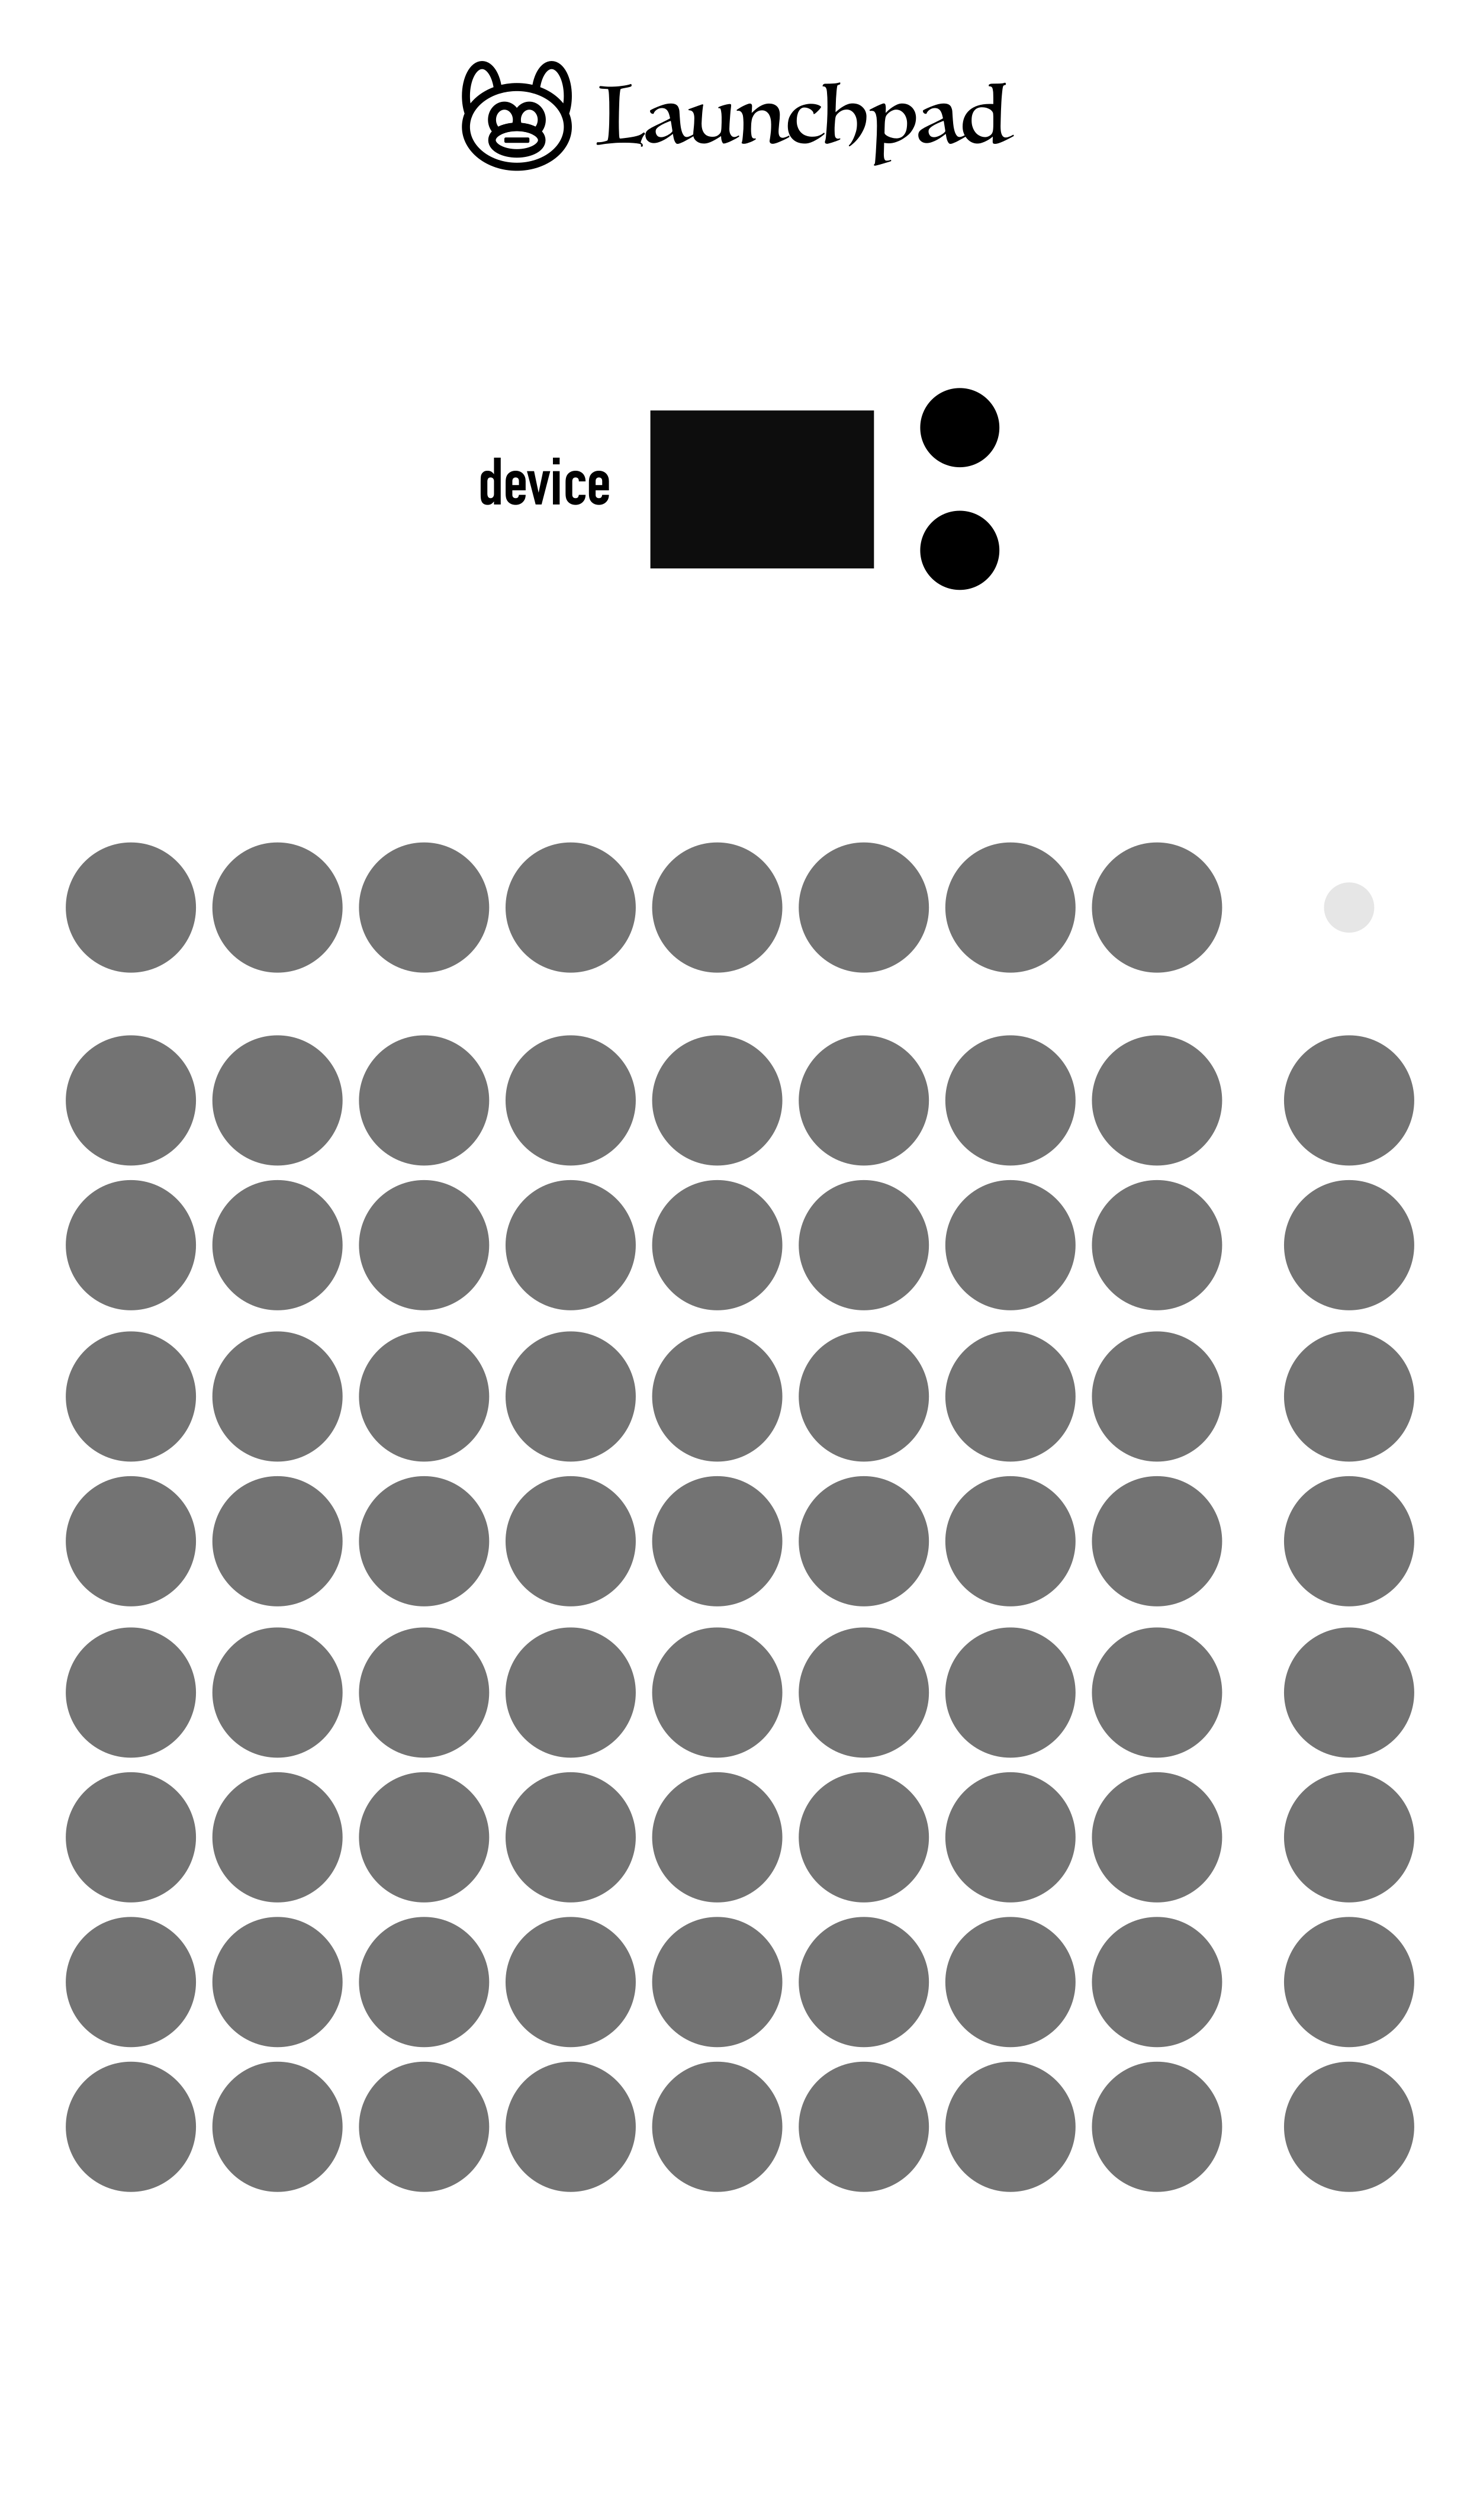 <?xml version="1.0" encoding="UTF-8" standalone="no"?>
<!DOCTYPE svg PUBLIC "-//W3C//DTD SVG 1.1//EN" "http://www.w3.org/Graphics/SVG/1.1/DTD/svg11.dtd">
<svg width="100%" height="100%" viewBox="0 0 225 380" version="1.1" xmlns="http://www.w3.org/2000/svg" xmlns:xlink="http://www.w3.org/1999/xlink" xml:space="preserve" xmlns:serif="http://www.serif.com/" style="fill-rule:evenodd;clip-rule:evenodd;stroke-linecap:round;stroke-linejoin:round;stroke-miterlimit:1.5;">
    <g id="RowOne" transform="matrix(1,0,0,1,-0.542,55.663)">
        <g id="ColNine-ledbutton" serif:id="ColNine#ledbutton" transform="matrix(1,0,0,1,104.337,-42.646)">
            <circle cx="101.308" cy="310.24" r="9.898" style="fill:rgb(115,115,115);"/>
        </g>
        <g id="ColEigth-ledbutton" serif:id="ColEigth#ledbutton" transform="matrix(1,0,0,1,75.133,-42.646)">
            <circle cx="101.308" cy="310.24" r="9.898" style="fill:rgb(115,115,115);"/>
        </g>
        <g id="ColSeven-ledbutton" serif:id="ColSeven#ledbutton" transform="matrix(1,0,0,1,52.847,-42.646)">
            <circle cx="101.308" cy="310.24" r="9.898" style="fill:rgb(115,115,115);"/>
        </g>
        <g id="ColSix-ledbutton" serif:id="ColSix#ledbutton" transform="matrix(1,0,0,1,30.561,-42.646)">
            <circle cx="101.308" cy="310.24" r="9.898" style="fill:rgb(115,115,115);"/>
        </g>
        <g id="ColFive-ledbutton" serif:id="ColFive#ledbutton" transform="matrix(1,0,0,1,8.275,-42.646)">
            <circle cx="101.308" cy="310.24" r="9.898" style="fill:rgb(115,115,115);"/>
        </g>
        <g id="ColFour-ledbutton" serif:id="ColFour#ledbutton" transform="matrix(1,0,0,1,-14.01,-42.646)">
            <circle cx="101.308" cy="310.24" r="9.898" style="fill:rgb(115,115,115);"/>
        </g>
        <g id="ColThree-ledbutton" serif:id="ColThree#ledbutton" transform="matrix(1,0,0,1,-36.296,-42.646)">
            <circle cx="101.308" cy="310.24" r="9.898" style="fill:rgb(115,115,115);"/>
        </g>
        <g id="ColTwo-ledbutton" serif:id="ColTwo#ledbutton" transform="matrix(1,0,0,1,-58.582,-42.646)">
            <circle cx="101.308" cy="310.24" r="9.898" style="fill:rgb(115,115,115);"/>
        </g>
        <g id="ColOne-ledbutton" serif:id="ColOne#ledbutton" transform="matrix(1,0,0,1,-80.867,-42.646)">
            <circle cx="101.308" cy="310.24" r="9.898" style="fill:rgb(115,115,115);"/>
        </g>
    </g>
    <g id="RowTwo" transform="matrix(1,0,0,1,-0.542,33.663)">
        <g id="ColNine-ledbutton1" serif:id="ColNine#ledbutton" transform="matrix(1,0,0,1,104.337,-42.646)">
            <circle cx="101.308" cy="310.24" r="9.898" style="fill:rgb(115,115,115);"/>
        </g>
        <g id="ColEigth-ledbutton1" serif:id="ColEigth#ledbutton" transform="matrix(1,0,0,1,75.133,-42.646)">
            <circle cx="101.308" cy="310.24" r="9.898" style="fill:rgb(115,115,115);"/>
        </g>
        <g id="ColSeven-ledbutton1" serif:id="ColSeven#ledbutton" transform="matrix(1,0,0,1,52.847,-42.646)">
            <circle cx="101.308" cy="310.24" r="9.898" style="fill:rgb(115,115,115);"/>
        </g>
        <g id="ColSix-ledbutton1" serif:id="ColSix#ledbutton" transform="matrix(1,0,0,1,30.561,-42.646)">
            <circle cx="101.308" cy="310.24" r="9.898" style="fill:rgb(115,115,115);"/>
        </g>
        <g id="ColFive-ledbutton1" serif:id="ColFive#ledbutton" transform="matrix(1,0,0,1,8.275,-42.646)">
            <circle cx="101.308" cy="310.24" r="9.898" style="fill:rgb(115,115,115);"/>
        </g>
        <g id="ColFour-ledbutton1" serif:id="ColFour#ledbutton" transform="matrix(1,0,0,1,-14.01,-42.646)">
            <circle cx="101.308" cy="310.24" r="9.898" style="fill:rgb(115,115,115);"/>
        </g>
        <g id="ColThree-ledbutton1" serif:id="ColThree#ledbutton" transform="matrix(1,0,0,1,-36.296,-42.646)">
            <circle cx="101.308" cy="310.24" r="9.898" style="fill:rgb(115,115,115);"/>
        </g>
        <g id="ColTwo-ledbutton1" serif:id="ColTwo#ledbutton" transform="matrix(1,0,0,1,-58.582,-42.646)">
            <circle cx="101.308" cy="310.24" r="9.898" style="fill:rgb(115,115,115);"/>
        </g>
        <g id="ColOne-ledbutton1" serif:id="ColOne#ledbutton" transform="matrix(1,0,0,1,-80.867,-42.646)">
            <circle cx="101.308" cy="310.24" r="9.898" style="fill:rgb(115,115,115);"/>
        </g>
    </g>
    <g id="RowThree" transform="matrix(1,0,0,1,-0.542,11.663)">
        <g id="ColNine-ledbutton2" serif:id="ColNine#ledbutton" transform="matrix(1,0,0,1,104.337,-42.646)">
            <circle cx="101.308" cy="310.24" r="9.898" style="fill:rgb(115,115,115);"/>
        </g>
        <g id="ColEigth-ledbutton2" serif:id="ColEigth#ledbutton" transform="matrix(1,0,0,1,75.133,-42.646)">
            <circle cx="101.308" cy="310.24" r="9.898" style="fill:rgb(115,115,115);"/>
        </g>
        <g id="ColSeven-ledbutton2" serif:id="ColSeven#ledbutton" transform="matrix(1,0,0,1,52.847,-42.646)">
            <circle cx="101.308" cy="310.24" r="9.898" style="fill:rgb(115,115,115);"/>
        </g>
        <g id="ColSix-ledbutton2" serif:id="ColSix#ledbutton" transform="matrix(1,0,0,1,30.561,-42.646)">
            <circle cx="101.308" cy="310.24" r="9.898" style="fill:rgb(115,115,115);"/>
        </g>
        <g id="ColFive-ledbutton2" serif:id="ColFive#ledbutton" transform="matrix(1,0,0,1,8.275,-42.646)">
            <circle cx="101.308" cy="310.24" r="9.898" style="fill:rgb(115,115,115);"/>
        </g>
        <g id="ColFour-ledbutton2" serif:id="ColFour#ledbutton" transform="matrix(1,0,0,1,-14.01,-42.646)">
            <circle cx="101.308" cy="310.24" r="9.898" style="fill:rgb(115,115,115);"/>
        </g>
        <g id="ColThree-ledbutton2" serif:id="ColThree#ledbutton" transform="matrix(1,0,0,1,-36.296,-42.646)">
            <circle cx="101.308" cy="310.24" r="9.898" style="fill:rgb(115,115,115);"/>
        </g>
        <g id="ColTwo-ledbutton2" serif:id="ColTwo#ledbutton" transform="matrix(1,0,0,1,-58.582,-42.646)">
            <circle cx="101.308" cy="310.24" r="9.898" style="fill:rgb(115,115,115);"/>
        </g>
        <g id="ColOne-ledbutton2" serif:id="ColOne#ledbutton" transform="matrix(1,0,0,1,-80.867,-42.646)">
            <circle cx="101.308" cy="310.24" r="9.898" style="fill:rgb(115,115,115);"/>
        </g>
    </g>
    <g id="RowFour" transform="matrix(1,0,0,1,-0.542,-10.337)">
        <g id="ColNine-ledbutton3" serif:id="ColNine#ledbutton" transform="matrix(1,0,0,1,104.337,-42.646)">
            <circle cx="101.308" cy="310.24" r="9.898" style="fill:rgb(115,115,115);"/>
        </g>
        <g id="ColEigth-ledbutton3" serif:id="ColEigth#ledbutton" transform="matrix(1,0,0,1,75.133,-42.646)">
            <circle cx="101.308" cy="310.24" r="9.898" style="fill:rgb(115,115,115);"/>
        </g>
        <g id="ColSeven-ledbutton3" serif:id="ColSeven#ledbutton" transform="matrix(1,0,0,1,52.847,-42.646)">
            <circle cx="101.308" cy="310.24" r="9.898" style="fill:rgb(115,115,115);"/>
        </g>
        <g id="ColSix-ledbutton3" serif:id="ColSix#ledbutton" transform="matrix(1,0,0,1,30.561,-42.646)">
            <circle cx="101.308" cy="310.24" r="9.898" style="fill:rgb(115,115,115);"/>
        </g>
        <g id="ColFive-ledbutton3" serif:id="ColFive#ledbutton" transform="matrix(1,0,0,1,8.275,-42.646)">
            <circle cx="101.308" cy="310.24" r="9.898" style="fill:rgb(115,115,115);"/>
        </g>
        <g id="ColFour-ledbutton3" serif:id="ColFour#ledbutton" transform="matrix(1,0,0,1,-14.01,-42.646)">
            <circle cx="101.308" cy="310.24" r="9.898" style="fill:rgb(115,115,115);"/>
        </g>
        <g id="ColThree-ledbutton3" serif:id="ColThree#ledbutton" transform="matrix(1,0,0,1,-36.296,-42.646)">
            <circle cx="101.308" cy="310.24" r="9.898" style="fill:rgb(115,115,115);"/>
        </g>
        <g id="ColTwo-ledbutton3" serif:id="ColTwo#ledbutton" transform="matrix(1,0,0,1,-58.582,-42.646)">
            <circle cx="101.308" cy="310.24" r="9.898" style="fill:rgb(115,115,115);"/>
        </g>
        <g id="ColOne-ledbutton3" serif:id="ColOne#ledbutton" transform="matrix(1,0,0,1,-80.867,-42.646)">
            <circle cx="101.308" cy="310.24" r="9.898" style="fill:rgb(115,115,115);"/>
        </g>
    </g>
    <g id="RowFive" transform="matrix(1,0,0,1,-0.542,-33.337)">
        <g id="ColNine-ledbutton4" serif:id="ColNine#ledbutton" transform="matrix(1,0,0,1,104.337,-42.646)">
            <circle cx="101.308" cy="310.24" r="9.898" style="fill:rgb(115,115,115);"/>
        </g>
        <g id="ColEigth-ledbutton4" serif:id="ColEigth#ledbutton" transform="matrix(1,0,0,1,75.133,-42.646)">
            <circle cx="101.308" cy="310.24" r="9.898" style="fill:rgb(115,115,115);"/>
        </g>
        <g id="ColSeven-ledbutton4" serif:id="ColSeven#ledbutton" transform="matrix(1,0,0,1,52.847,-42.646)">
            <circle cx="101.308" cy="310.24" r="9.898" style="fill:rgb(115,115,115);"/>
        </g>
        <g id="ColSix-ledbutton4" serif:id="ColSix#ledbutton" transform="matrix(1,0,0,1,30.561,-42.646)">
            <circle cx="101.308" cy="310.24" r="9.898" style="fill:rgb(115,115,115);"/>
        </g>
        <g id="ColFive-ledbutton4" serif:id="ColFive#ledbutton" transform="matrix(1,0,0,1,8.275,-42.646)">
            <circle cx="101.308" cy="310.24" r="9.898" style="fill:rgb(115,115,115);"/>
        </g>
        <g id="ColFour-ledbutton4" serif:id="ColFour#ledbutton" transform="matrix(1,0,0,1,-14.01,-42.646)">
            <circle cx="101.308" cy="310.24" r="9.898" style="fill:rgb(115,115,115);"/>
        </g>
        <g id="ColThree-ledbutton4" serif:id="ColThree#ledbutton" transform="matrix(1,0,0,1,-36.296,-42.646)">
            <circle cx="101.308" cy="310.24" r="9.898" style="fill:rgb(115,115,115);"/>
        </g>
        <g id="ColTwo-ledbutton4" serif:id="ColTwo#ledbutton" transform="matrix(1,0,0,1,-58.582,-42.646)">
            <circle cx="101.308" cy="310.24" r="9.898" style="fill:rgb(115,115,115);"/>
        </g>
        <g id="ColOne-ledbutton4" serif:id="ColOne#ledbutton" transform="matrix(1,0,0,1,-80.867,-42.646)">
            <circle cx="101.308" cy="310.24" r="9.898" style="fill:rgb(115,115,115);"/>
        </g>
    </g>
    <g id="RowSix" transform="matrix(1,0,0,1,-0.542,-55.337)">
        <g id="ColNine-ledbutton5" serif:id="ColNine#ledbutton" transform="matrix(1,0,0,1,104.337,-42.646)">
            <circle cx="101.308" cy="310.24" r="9.898" style="fill:rgb(115,115,115);"/>
        </g>
        <g id="ColEigth-ledbutton5" serif:id="ColEigth#ledbutton" transform="matrix(1,0,0,1,75.133,-42.646)">
            <circle cx="101.308" cy="310.24" r="9.898" style="fill:rgb(115,115,115);"/>
        </g>
        <g id="ColSeven-ledbutton5" serif:id="ColSeven#ledbutton" transform="matrix(1,0,0,1,52.847,-42.646)">
            <circle cx="101.308" cy="310.24" r="9.898" style="fill:rgb(115,115,115);"/>
        </g>
        <g id="ColSix-ledbutton5" serif:id="ColSix#ledbutton" transform="matrix(1,0,0,1,30.561,-42.646)">
            <circle cx="101.308" cy="310.24" r="9.898" style="fill:rgb(115,115,115);"/>
        </g>
        <g id="ColFive-ledbutton5" serif:id="ColFive#ledbutton" transform="matrix(1,0,0,1,8.275,-42.646)">
            <circle cx="101.308" cy="310.24" r="9.898" style="fill:rgb(115,115,115);"/>
        </g>
        <g id="ColFour-ledbutton5" serif:id="ColFour#ledbutton" transform="matrix(1,0,0,1,-14.01,-42.646)">
            <circle cx="101.308" cy="310.24" r="9.898" style="fill:rgb(115,115,115);"/>
        </g>
        <g id="ColThree-ledbutton5" serif:id="ColThree#ledbutton" transform="matrix(1,0,0,1,-36.296,-42.646)">
            <circle cx="101.308" cy="310.24" r="9.898" style="fill:rgb(115,115,115);"/>
        </g>
        <g id="ColTwo-ledbutton5" serif:id="ColTwo#ledbutton" transform="matrix(1,0,0,1,-58.582,-42.646)">
            <circle cx="101.308" cy="310.24" r="9.898" style="fill:rgb(115,115,115);"/>
        </g>
        <g id="ColOne-ledbutton5" serif:id="ColOne#ledbutton" transform="matrix(1,0,0,1,-80.867,-42.646)">
            <circle cx="101.308" cy="310.24" r="9.898" style="fill:rgb(115,115,115);"/>
        </g>
    </g>
    <g id="RowSeven" transform="matrix(1,0,0,1,-0.542,-78.337)">
        <g id="ColNine-ledbutton6" serif:id="ColNine#ledbutton" transform="matrix(1,0,0,1,104.337,-42.646)">
            <circle cx="101.308" cy="310.24" r="9.898" style="fill:rgb(115,115,115);"/>
        </g>
        <g id="ColEigth-ledbutton6" serif:id="ColEigth#ledbutton" transform="matrix(1,0,0,1,75.133,-42.646)">
            <circle cx="101.308" cy="310.24" r="9.898" style="fill:rgb(115,115,115);"/>
        </g>
        <g id="ColSeven-ledbutton6" serif:id="ColSeven#ledbutton" transform="matrix(1,0,0,1,52.847,-42.646)">
            <circle cx="101.308" cy="310.24" r="9.898" style="fill:rgb(115,115,115);"/>
        </g>
        <g id="ColSix-ledbutton6" serif:id="ColSix#ledbutton" transform="matrix(1,0,0,1,30.561,-42.646)">
            <circle cx="101.308" cy="310.24" r="9.898" style="fill:rgb(115,115,115);"/>
        </g>
        <g id="ColFive-ledbutton6" serif:id="ColFive#ledbutton" transform="matrix(1,0,0,1,8.275,-42.646)">
            <circle cx="101.308" cy="310.24" r="9.898" style="fill:rgb(115,115,115);"/>
        </g>
        <g id="ColFour-ledbutton6" serif:id="ColFour#ledbutton" transform="matrix(1,0,0,1,-14.01,-42.646)">
            <circle cx="101.308" cy="310.24" r="9.898" style="fill:rgb(115,115,115);"/>
        </g>
        <g id="ColThree-ledbutton6" serif:id="ColThree#ledbutton" transform="matrix(1,0,0,1,-36.296,-42.646)">
            <circle cx="101.308" cy="310.24" r="9.898" style="fill:rgb(115,115,115);"/>
        </g>
        <g id="ColTwo-ledbutton6" serif:id="ColTwo#ledbutton" transform="matrix(1,0,0,1,-58.582,-42.646)">
            <circle cx="101.308" cy="310.24" r="9.898" style="fill:rgb(115,115,115);"/>
        </g>
        <g id="ColOne-ledbutton6" serif:id="ColOne#ledbutton" transform="matrix(1,0,0,1,-80.867,-42.646)">
            <circle cx="101.308" cy="310.24" r="9.898" style="fill:rgb(115,115,115);"/>
        </g>
    </g>
    <g id="RowEight" transform="matrix(1,0,0,1,-0.542,-100.337)">
        <g id="ColNine-ledbutton7" serif:id="ColNine#ledbutton" transform="matrix(1,0,0,1,104.337,-42.646)">
            <circle cx="101.308" cy="310.24" r="9.898" style="fill:rgb(115,115,115);"/>
        </g>
        <g id="ColEigth-ledbutton7" serif:id="ColEigth#ledbutton" transform="matrix(1,0,0,1,75.133,-42.646)">
            <circle cx="101.308" cy="310.24" r="9.898" style="fill:rgb(115,115,115);"/>
        </g>
        <g id="ColSeven-ledbutton7" serif:id="ColSeven#ledbutton" transform="matrix(1,0,0,1,52.847,-42.646)">
            <circle cx="101.308" cy="310.24" r="9.898" style="fill:rgb(115,115,115);"/>
        </g>
        <g id="ColSix-ledbutton7" serif:id="ColSix#ledbutton" transform="matrix(1,0,0,1,30.561,-42.646)">
            <circle cx="101.308" cy="310.24" r="9.898" style="fill:rgb(115,115,115);"/>
        </g>
        <g id="ColFive-ledbutton7" serif:id="ColFive#ledbutton" transform="matrix(1,0,0,1,8.275,-42.646)">
            <circle cx="101.308" cy="310.24" r="9.898" style="fill:rgb(115,115,115);"/>
        </g>
        <g id="ColFour-ledbutton7" serif:id="ColFour#ledbutton" transform="matrix(1,0,0,1,-14.01,-42.646)">
            <circle cx="101.308" cy="310.24" r="9.898" style="fill:rgb(115,115,115);"/>
        </g>
        <g id="ColThree-ledbutton7" serif:id="ColThree#ledbutton" transform="matrix(1,0,0,1,-36.296,-42.646)">
            <circle cx="101.308" cy="310.24" r="9.898" style="fill:rgb(115,115,115);"/>
        </g>
        <g id="ColTwo-ledbutton7" serif:id="ColTwo#ledbutton" transform="matrix(1,0,0,1,-58.582,-42.646)">
            <circle cx="101.308" cy="310.24" r="9.898" style="fill:rgb(115,115,115);"/>
        </g>
        <g id="ColOne-ledbutton7" serif:id="ColOne#ledbutton" transform="matrix(1,0,0,1,-80.867,-42.646)">
            <circle cx="101.308" cy="310.24" r="9.898" style="fill:rgb(115,115,115);"/>
        </g>
    </g>
    <g id="RowNine" transform="matrix(1,0,0,1,-0.542,-129.655)">
        <g id="Logo-led" serif:id="Logo#led" transform="matrix(1,0,0,1,163.478,-68.267)">
            <circle cx="42.167" cy="335.861" r="3.82" style="fill:rgb(230,230,230);"/>
        </g>
        <g id="ColEigth-ledbutton8" serif:id="ColEigth#ledbutton" transform="matrix(1,0,0,1,75.133,-42.646)">
            <circle cx="101.308" cy="310.24" r="9.898" style="fill:rgb(115,115,115);"/>
        </g>
        <g id="ColSeven-ledbutton8" serif:id="ColSeven#ledbutton" transform="matrix(1,0,0,1,52.847,-42.646)">
            <circle cx="101.308" cy="310.24" r="9.898" style="fill:rgb(115,115,115);"/>
        </g>
        <g id="ColSix-ledbutton8" serif:id="ColSix#ledbutton" transform="matrix(1,0,0,1,30.561,-42.646)">
            <circle cx="101.308" cy="310.24" r="9.898" style="fill:rgb(115,115,115);"/>
        </g>
        <g id="ColFive-ledbutton8" serif:id="ColFive#ledbutton" transform="matrix(1,0,0,1,8.275,-42.646)">
            <circle cx="101.308" cy="310.24" r="9.898" style="fill:rgb(115,115,115);"/>
        </g>
        <g id="ColFour-ledbutton8" serif:id="ColFour#ledbutton" transform="matrix(1,0,0,1,-14.01,-42.646)">
            <circle cx="101.308" cy="310.24" r="9.898" style="fill:rgb(115,115,115);"/>
        </g>
        <g id="ColThree-ledbutton8" serif:id="ColThree#ledbutton" transform="matrix(1,0,0,1,-36.296,-42.646)">
            <circle cx="101.308" cy="310.24" r="9.898" style="fill:rgb(115,115,115);"/>
        </g>
        <g id="ColTwo-ledbutton8" serif:id="ColTwo#ledbutton" transform="matrix(1,0,0,1,-58.582,-42.646)">
            <circle cx="101.308" cy="310.24" r="9.898" style="fill:rgb(115,115,115);"/>
        </g>
        <g id="ColOne-ledbutton8" serif:id="ColOne#ledbutton" transform="matrix(1,0,0,1,-80.867,-42.646)">
            <circle cx="101.308" cy="310.24" r="9.898" style="fill:rgb(115,115,115);"/>
        </g>
    </g>
    <g transform="matrix(1,0,0,1,-163.336,-206.918)">
        <g id="DeviceIdDown-button" serif:id="DeviceIdDown#button" transform="matrix(0.759,0,0,0.759,267.006,56.403)">
            <circle cx="55.661" cy="308.513" r="7.929"/>
        </g>
        <g id="DeviceIdUp-button" serif:id="DeviceIdUp#button" transform="matrix(0.759,0,0,0.759,267.006,37.756)">
            <circle cx="55.661" cy="308.513" r="7.929"/>
        </g>
        <g id="DeviceId-lcd-2" serif:id="DeviceId#lcd$2" transform="matrix(0.53,0,0,0.847,170.483,22.645)">
            <rect x="173.071" y="291.218" width="64.141" height="28.346" style="fill:rgb(13,13,13);"/>
        </g>
        <g transform="matrix(1,0,0,1,146.789,165.29)">
            <g transform="matrix(10,0,0,10,89.198,118.306)">
                <path d="M0.144,-0.165C0.144,-0.144 0.148,-0.128 0.156,-0.115C0.164,-0.102 0.177,-0.096 0.194,-0.096C0.209,-0.096 0.222,-0.102 0.231,-0.114C0.24,-0.125 0.245,-0.14 0.245,-0.159L0.245,-0.356C0.245,-0.372 0.24,-0.385 0.231,-0.396C0.221,-0.406 0.209,-0.411 0.194,-0.411C0.175,-0.411 0.162,-0.405 0.155,-0.393C0.148,-0.381 0.144,-0.367 0.144,-0.351L0.144,-0.165ZM0.245,-0L0.245,-0.046C0.238,-0.039 0.232,-0.032 0.226,-0.026C0.22,-0.019 0.213,-0.014 0.206,-0.009C0.199,-0.004 0.19,-0.001 0.181,0.002C0.172,0.005 0.161,0.006 0.148,0.006C0.105,0.006 0.076,-0.01 0.059,-0.042C0.053,-0.053 0.049,-0.067 0.046,-0.084C0.043,-0.101 0.042,-0.123 0.042,-0.151L0.042,-0.344C0.042,-0.381 0.043,-0.408 0.045,-0.425C0.049,-0.458 0.065,-0.483 0.092,-0.5C0.105,-0.509 0.124,-0.513 0.149,-0.513C0.169,-0.513 0.187,-0.509 0.203,-0.5C0.218,-0.491 0.232,-0.478 0.243,-0.461L0.245,-0.461L0.245,-0.712L0.347,-0.712L0.347,-0L0.245,-0Z" style="fill-rule:nonzero;"/>
            </g>
            <g transform="matrix(10,0,0,10,93.088,118.306)">
                <path d="M0.337,-0.215L0.135,-0.215L0.135,-0.146C0.135,-0.13 0.139,-0.118 0.149,-0.109C0.158,-0.1 0.17,-0.096 0.185,-0.096C0.204,-0.096 0.217,-0.102 0.224,-0.113C0.23,-0.124 0.234,-0.136 0.235,-0.147L0.337,-0.147C0.337,-0.102 0.323,-0.066 0.296,-0.039C0.283,-0.025 0.267,-0.014 0.248,-0.006C0.229,0.002 0.208,0.006 0.185,0.006C0.153,0.006 0.126,-0.001 0.104,-0.014C0.081,-0.027 0.064,-0.045 0.052,-0.067C0.045,-0.08 0.04,-0.096 0.037,-0.113C0.034,-0.13 0.033,-0.149 0.033,-0.17L0.033,-0.337C0.033,-0.358 0.034,-0.377 0.037,-0.394C0.04,-0.411 0.045,-0.427 0.052,-0.44C0.064,-0.462 0.081,-0.48 0.104,-0.493C0.126,-0.506 0.153,-0.513 0.185,-0.513C0.208,-0.513 0.23,-0.509 0.249,-0.501C0.268,-0.493 0.284,-0.482 0.297,-0.468C0.324,-0.438 0.337,-0.4 0.337,-0.355L0.337,-0.215ZM0.135,-0.295L0.235,-0.295L0.235,-0.353C0.235,-0.372 0.231,-0.387 0.222,-0.397C0.213,-0.406 0.2,-0.411 0.185,-0.411C0.17,-0.411 0.158,-0.406 0.149,-0.397C0.139,-0.387 0.135,-0.372 0.135,-0.353L0.135,-0.295Z" style="fill-rule:nonzero;"/>
            </g>
            <g transform="matrix(10,0,0,10,96.668,118.306)">
                <path d="M0.353,-0.507L0.221,-0L0.131,-0L-0.001,-0.507L0.107,-0.507L0.175,-0.183L0.177,-0.183L0.245,-0.507L0.353,-0.507Z" style="fill-rule:nonzero;"/>
            </g>
            <g transform="matrix(10,0,0,10,100.188,118.306)">
                <path d="M0.042,-0L0.042,-0.507L0.144,-0.507L0.144,-0L0.042,-0ZM0.042,-0.61L0.042,-0.712L0.144,-0.712L0.144,-0.61L0.042,-0.61Z" style="fill-rule:nonzero;"/>
            </g>
            <g transform="matrix(10,0,0,10,102.048,118.306)">
                <path d="M0.15,-0.146C0.15,-0.13 0.155,-0.118 0.164,-0.109C0.172,-0.1 0.185,-0.096 0.2,-0.096C0.219,-0.096 0.232,-0.102 0.239,-0.113C0.245,-0.124 0.249,-0.136 0.25,-0.147L0.352,-0.147C0.352,-0.102 0.338,-0.066 0.311,-0.039C0.298,-0.025 0.282,-0.014 0.263,-0.006C0.244,0.002 0.223,0.006 0.2,0.006C0.168,0.006 0.141,-0.001 0.119,-0.014C0.096,-0.027 0.079,-0.045 0.067,-0.067C0.06,-0.08 0.055,-0.096 0.052,-0.113C0.049,-0.13 0.048,-0.149 0.048,-0.17L0.048,-0.337C0.048,-0.358 0.049,-0.377 0.052,-0.394C0.055,-0.411 0.06,-0.427 0.067,-0.44C0.079,-0.462 0.096,-0.48 0.119,-0.493C0.141,-0.506 0.168,-0.513 0.2,-0.513C0.223,-0.513 0.245,-0.509 0.264,-0.501C0.282,-0.493 0.299,-0.482 0.312,-0.468C0.339,-0.438 0.352,-0.399 0.352,-0.351L0.25,-0.351C0.25,-0.372 0.246,-0.387 0.237,-0.397C0.228,-0.406 0.215,-0.411 0.2,-0.411C0.185,-0.411 0.172,-0.406 0.164,-0.397C0.155,-0.387 0.15,-0.372 0.15,-0.353L0.15,-0.146Z" style="fill-rule:nonzero;"/>
            </g>
            <g transform="matrix(10,0,0,10,105.748,118.306)">
                <path d="M0.337,-0.215L0.135,-0.215L0.135,-0.146C0.135,-0.13 0.139,-0.118 0.149,-0.109C0.158,-0.1 0.17,-0.096 0.185,-0.096C0.204,-0.096 0.217,-0.102 0.224,-0.113C0.23,-0.124 0.234,-0.136 0.235,-0.147L0.337,-0.147C0.337,-0.102 0.323,-0.066 0.296,-0.039C0.283,-0.025 0.267,-0.014 0.248,-0.006C0.229,0.002 0.208,0.006 0.185,0.006C0.153,0.006 0.126,-0.001 0.104,-0.014C0.081,-0.027 0.064,-0.045 0.052,-0.067C0.045,-0.08 0.04,-0.096 0.037,-0.113C0.034,-0.13 0.033,-0.149 0.033,-0.17L0.033,-0.337C0.033,-0.358 0.034,-0.377 0.037,-0.394C0.04,-0.411 0.045,-0.427 0.052,-0.44C0.064,-0.462 0.081,-0.48 0.104,-0.493C0.126,-0.506 0.153,-0.513 0.185,-0.513C0.208,-0.513 0.23,-0.509 0.249,-0.501C0.268,-0.493 0.284,-0.482 0.297,-0.468C0.324,-0.438 0.337,-0.4 0.337,-0.355L0.337,-0.215ZM0.135,-0.295L0.235,-0.295L0.235,-0.353C0.235,-0.372 0.231,-0.387 0.222,-0.397C0.213,-0.406 0.2,-0.411 0.185,-0.411C0.17,-0.411 0.158,-0.406 0.149,-0.397C0.139,-0.387 0.135,-0.372 0.135,-0.353L0.135,-0.295Z" style="fill-rule:nonzero;"/>
            </g>
        </g>
    </g>
    <g transform="matrix(0.816,0,0,0.816,73.388,-226.739)">
        <g transform="matrix(1,0,0,1,-36.378,-50.624)">
            <g transform="matrix(14.698,0,0,14.698,57.721,355.099)">
                <path d="M0.065,-0.686C0.048,-0.687 0.037,-0.689 0.033,-0.692C0.028,-0.695 0.026,-0.698 0.026,-0.701C0.026,-0.706 0.027,-0.71 0.028,-0.714C0.029,-0.717 0.033,-0.719 0.039,-0.72C0.046,-0.719 0.057,-0.718 0.073,-0.717C0.088,-0.715 0.108,-0.713 0.133,-0.712L0.193,-0.712C0.222,-0.713 0.25,-0.714 0.275,-0.717C0.3,-0.72 0.323,-0.723 0.343,-0.726C0.363,-0.729 0.38,-0.733 0.393,-0.736C0.406,-0.739 0.416,-0.742 0.421,-0.745L0.422,-0.745C0.423,-0.745 0.423,-0.745 0.424,-0.746C0.424,-0.746 0.424,-0.746 0.425,-0.746C0.432,-0.746 0.435,-0.739 0.435,-0.725C0.435,-0.719 0.429,-0.714 0.417,-0.71C0.404,-0.706 0.39,-0.703 0.374,-0.7C0.358,-0.697 0.342,-0.694 0.327,-0.691C0.312,-0.688 0.301,-0.685 0.296,-0.682C0.292,-0.675 0.289,-0.657 0.286,-0.628C0.283,-0.598 0.28,-0.563 0.279,-0.523C0.277,-0.482 0.276,-0.439 0.275,-0.394C0.274,-0.349 0.273,-0.307 0.273,-0.269C0.273,-0.208 0.274,-0.158 0.276,-0.12C0.277,-0.082 0.28,-0.061 0.285,-0.056C0.287,-0.055 0.291,-0.055 0.296,-0.055C0.302,-0.055 0.309,-0.056 0.318,-0.057C0.326,-0.058 0.334,-0.059 0.343,-0.06L0.39,-0.066C0.405,-0.068 0.422,-0.071 0.44,-0.074C0.457,-0.077 0.475,-0.08 0.492,-0.085C0.509,-0.089 0.526,-0.094 0.541,-0.101C0.556,-0.108 0.568,-0.116 0.579,-0.126C0.58,-0.127 0.58,-0.128 0.581,-0.128C0.581,-0.127 0.581,-0.127 0.582,-0.128C0.585,-0.131 0.588,-0.132 0.591,-0.131C0.594,-0.13 0.597,-0.129 0.6,-0.126C0.602,-0.123 0.603,-0.119 0.604,-0.116C0.605,-0.112 0.604,-0.109 0.601,-0.107C0.595,-0.102 0.589,-0.095 0.584,-0.086C0.578,-0.077 0.573,-0.067 0.568,-0.056C0.563,-0.045 0.559,-0.035 0.556,-0.026C0.553,-0.016 0.551,-0.009 0.55,-0.004C0.555,-0.001 0.561,0.004 0.568,0.01C0.574,0.016 0.577,0.023 0.577,0.032C0.577,0.035 0.576,0.038 0.575,0.043C0.573,0.047 0.569,0.049 0.564,0.049C0.563,0.049 0.56,0.049 0.557,0.048C0.554,0.047 0.552,0.044 0.552,0.039C0.552,0.033 0.555,0.029 0.56,0.026C0.557,0.025 0.554,0.022 0.549,0.019C0.544,0.016 0.54,0.013 0.535,0.012C0.523,0.01 0.511,0.008 0.498,0.006C0.485,0.004 0.472,0.003 0.457,0.002C0.442,0.001 0.425,-0 0.406,-0.001C0.387,-0.002 0.366,-0.002 0.343,-0.002C0.289,-0.002 0.243,-0.001 0.206,0.003C0.168,0.006 0.136,0.009 0.11,0.012C0.084,0.015 0.063,0.019 0.046,0.022C0.029,0.025 0.016,0.026 0.005,0.026C-0.004,0.026 -0.009,0.022 -0.009,0.014C-0.009,0.009 -0.008,0.004 -0.006,-0.001C-0.004,-0.006 0.001,-0.009 0.008,-0.008C0.016,-0.007 0.027,-0.008 0.04,-0.009C0.053,-0.01 0.066,-0.012 0.079,-0.015C0.092,-0.018 0.103,-0.021 0.113,-0.024C0.122,-0.027 0.128,-0.029 0.13,-0.032C0.133,-0.037 0.136,-0.05 0.139,-0.07C0.142,-0.09 0.144,-0.115 0.146,-0.146C0.148,-0.176 0.15,-0.21 0.151,-0.249C0.152,-0.288 0.153,-0.329 0.153,-0.372C0.153,-0.431 0.153,-0.479 0.152,-0.517C0.151,-0.555 0.149,-0.585 0.148,-0.608C0.147,-0.631 0.145,-0.647 0.143,-0.658C0.141,-0.669 0.139,-0.677 0.137,-0.682L0.065,-0.686Z" style="fill-rule:nonzero;"/>
            </g>
            <g transform="matrix(14.698,0,0,14.698,66.436,355.099)">
                <path d="M0.359,-0.156C0.357,-0.167 0.355,-0.18 0.353,-0.193C0.351,-0.206 0.349,-0.219 0.347,-0.231C0.345,-0.243 0.343,-0.253 0.342,-0.262C0.34,-0.271 0.339,-0.276 0.338,-0.279C0.327,-0.275 0.315,-0.27 0.302,-0.265C0.289,-0.26 0.275,-0.254 0.262,-0.248C0.249,-0.241 0.236,-0.235 0.224,-0.229C0.212,-0.222 0.202,-0.216 0.194,-0.211C0.179,-0.201 0.167,-0.191 0.159,-0.181C0.151,-0.171 0.147,-0.159 0.147,-0.145C0.147,-0.126 0.153,-0.109 0.164,-0.094C0.175,-0.079 0.193,-0.072 0.217,-0.072C0.23,-0.072 0.243,-0.074 0.257,-0.079C0.27,-0.084 0.283,-0.089 0.295,-0.095C0.306,-0.101 0.316,-0.107 0.325,-0.113C0.334,-0.119 0.34,-0.124 0.343,-0.127C0.348,-0.132 0.353,-0.137 0.356,-0.141C0.359,-0.144 0.36,-0.149 0.359,-0.156ZM0.33,-0.311C0.326,-0.332 0.321,-0.35 0.316,-0.367C0.311,-0.383 0.304,-0.397 0.296,-0.408C0.288,-0.419 0.278,-0.427 0.267,-0.433C0.256,-0.438 0.242,-0.441 0.225,-0.441C0.21,-0.441 0.197,-0.438 0.185,-0.433C0.172,-0.428 0.162,-0.421 0.153,-0.414C0.143,-0.407 0.137,-0.399 0.132,-0.392C0.127,-0.385 0.124,-0.379 0.123,-0.375C0.122,-0.37 0.119,-0.367 0.114,-0.367C0.105,-0.367 0.096,-0.37 0.088,-0.377C0.08,-0.384 0.076,-0.392 0.076,-0.401C0.076,-0.406 0.077,-0.41 0.078,-0.413C0.093,-0.422 0.112,-0.431 0.134,-0.441C0.156,-0.451 0.179,-0.46 0.203,-0.469C0.226,-0.478 0.25,-0.485 0.273,-0.491C0.296,-0.496 0.317,-0.499 0.336,-0.499C0.364,-0.499 0.386,-0.495 0.401,-0.487C0.416,-0.479 0.427,-0.468 0.434,-0.453C0.441,-0.438 0.446,-0.421 0.448,-0.402C0.449,-0.382 0.451,-0.361 0.452,-0.338C0.454,-0.304 0.457,-0.271 0.46,-0.24C0.463,-0.208 0.468,-0.18 0.475,-0.156C0.482,-0.131 0.49,-0.112 0.501,-0.097C0.511,-0.082 0.524,-0.074 0.539,-0.074C0.546,-0.074 0.554,-0.075 0.563,-0.078C0.572,-0.081 0.58,-0.084 0.588,-0.088C0.596,-0.091 0.603,-0.095 0.61,-0.099C0.616,-0.102 0.62,-0.105 0.622,-0.106C0.628,-0.106 0.632,-0.103 0.633,-0.097C0.633,-0.094 0.632,-0.091 0.631,-0.088C0.63,-0.087 0.625,-0.083 0.616,-0.078C0.607,-0.073 0.597,-0.066 0.584,-0.059C0.571,-0.052 0.557,-0.044 0.542,-0.036C0.527,-0.027 0.511,-0.019 0.497,-0.012C0.482,-0.005 0.468,0.001 0.455,0.006C0.442,0.011 0.432,0.013 0.425,0.013C0.416,0.013 0.409,0.01 0.403,0.003C0.396,-0.005 0.391,-0.014 0.386,-0.026C0.381,-0.037 0.377,-0.051 0.374,-0.066C0.371,-0.081 0.368,-0.097 0.365,-0.114C0.353,-0.104 0.338,-0.092 0.319,-0.079C0.3,-0.065 0.28,-0.052 0.258,-0.04C0.236,-0.028 0.214,-0.018 0.191,-0.01C0.167,-0.001 0.145,0.003 0.124,0.003C0.106,0.003 0.09,0 0.077,-0.006C0.064,-0.011 0.053,-0.019 0.044,-0.028C0.035,-0.037 0.028,-0.048 0.024,-0.061C0.019,-0.073 0.017,-0.086 0.017,-0.099C0.017,-0.12 0.024,-0.138 0.037,-0.152C0.049,-0.165 0.07,-0.179 0.097,-0.194C0.11,-0.201 0.127,-0.21 0.15,-0.221C0.173,-0.232 0.196,-0.243 0.22,-0.254C0.243,-0.265 0.265,-0.276 0.286,-0.287C0.306,-0.297 0.321,-0.305 0.33,-0.311Z" style="fill-rule:nonzero;"/>
            </g>
            <g transform="matrix(14.698,0,0,14.698,74.52,355.099)">
                <path d="M0.019,-0.413C0.014,-0.414 0.011,-0.417 0.012,-0.421C0.012,-0.425 0.014,-0.427 0.019,-0.428C0.021,-0.429 0.027,-0.431 0.038,-0.435C0.049,-0.439 0.062,-0.444 0.077,-0.449C0.092,-0.454 0.107,-0.46 0.124,-0.466C0.14,-0.472 0.154,-0.477 0.167,-0.481C0.175,-0.484 0.181,-0.486 0.184,-0.487C0.187,-0.488 0.189,-0.488 0.191,-0.488C0.193,-0.488 0.195,-0.487 0.198,-0.486C0.201,-0.484 0.201,-0.481 0.2,-0.478C0.198,-0.473 0.196,-0.46 0.194,-0.44C0.191,-0.42 0.189,-0.398 0.187,-0.374C0.185,-0.349 0.183,-0.325 0.182,-0.301C0.18,-0.277 0.179,-0.258 0.179,-0.244C0.179,-0.191 0.19,-0.15 0.213,-0.121C0.236,-0.091 0.271,-0.077 0.319,-0.077C0.344,-0.077 0.364,-0.082 0.381,-0.092C0.397,-0.102 0.409,-0.114 0.418,-0.127C0.424,-0.136 0.428,-0.155 0.43,-0.184C0.43,-0.189 0.43,-0.196 0.431,-0.205L0.433,-0.261C0.433,-0.27 0.433,-0.277 0.433,-0.283C0.434,-0.314 0.433,-0.342 0.431,-0.369C0.428,-0.395 0.425,-0.414 0.42,-0.427C0.418,-0.435 0.414,-0.439 0.408,-0.439C0.404,-0.439 0.4,-0.439 0.397,-0.439C0.393,-0.438 0.391,-0.441 0.39,-0.447C0.39,-0.449 0.392,-0.451 0.396,-0.454C0.4,-0.456 0.408,-0.459 0.419,-0.464C0.43,-0.468 0.442,-0.472 0.455,-0.476C0.468,-0.48 0.48,-0.483 0.493,-0.486C0.506,-0.489 0.517,-0.491 0.527,-0.492C0.537,-0.493 0.544,-0.492 0.549,-0.49C0.549,-0.489 0.55,-0.489 0.551,-0.488C0.552,-0.487 0.552,-0.484 0.553,-0.481C0.554,-0.477 0.554,-0.464 0.551,-0.444C0.548,-0.423 0.544,-0.388 0.541,-0.341C0.538,-0.308 0.536,-0.277 0.534,-0.246C0.532,-0.215 0.531,-0.192 0.531,-0.176C0.531,-0.145 0.537,-0.12 0.549,-0.102C0.56,-0.083 0.575,-0.074 0.592,-0.074C0.603,-0.074 0.614,-0.076 0.625,-0.081C0.635,-0.086 0.642,-0.09 0.647,-0.093C0.652,-0.093 0.655,-0.091 0.656,-0.086C0.656,-0.081 0.655,-0.078 0.652,-0.077C0.642,-0.07 0.628,-0.062 0.611,-0.052C0.593,-0.042 0.575,-0.033 0.556,-0.024C0.537,-0.014 0.518,-0.007 0.501,-0.001C0.484,0.006 0.47,0.009 0.459,0.009C0.454,0.009 0.449,0.006 0.445,-0.002C0.44,-0.009 0.437,-0.017 0.434,-0.027C0.431,-0.037 0.429,-0.047 0.428,-0.058C0.427,-0.069 0.426,-0.078 0.426,-0.086C0.412,-0.076 0.396,-0.066 0.378,-0.055C0.36,-0.044 0.341,-0.033 0.322,-0.024C0.303,-0.014 0.284,-0.006 0.265,-0C0.246,0.006 0.228,0.009 0.212,0.009C0.171,0.009 0.138,-0.002 0.112,-0.024C0.086,-0.045 0.073,-0.073 0.073,-0.108C0.073,-0.115 0.074,-0.126 0.075,-0.141C0.076,-0.156 0.078,-0.172 0.08,-0.191C0.082,-0.21 0.084,-0.23 0.085,-0.251C0.086,-0.272 0.087,-0.293 0.087,-0.313C0.087,-0.344 0.082,-0.367 0.073,-0.384C0.063,-0.4 0.05,-0.409 0.035,-0.411L0.019,-0.413Z" style="fill-rule:nonzero;"/>
            </g>
            <g transform="matrix(14.698,0,0,14.698,83.603,355.099)">
                <path d="M0.193,-0.264C0.192,-0.258 0.192,-0.253 0.191,-0.248C0.19,-0.243 0.19,-0.238 0.19,-0.232C0.189,-0.226 0.189,-0.219 0.189,-0.21C0.188,-0.201 0.188,-0.189 0.188,-0.174C0.188,-0.15 0.189,-0.13 0.191,-0.115C0.192,-0.1 0.195,-0.088 0.198,-0.079C0.201,-0.07 0.206,-0.063 0.211,-0.06C0.216,-0.057 0.222,-0.055 0.229,-0.055C0.234,-0.055 0.239,-0.056 0.244,-0.057C0.245,-0.057 0.247,-0.055 0.248,-0.052C0.249,-0.048 0.248,-0.045 0.247,-0.044C0.243,-0.041 0.235,-0.036 0.224,-0.03C0.212,-0.023 0.199,-0.017 0.184,-0.011C0.169,-0.005 0.154,0 0.139,0.005C0.123,0.01 0.11,0.012 0.099,0.012C0.09,0.012 0.082,0.011 0.077,0.009C0.072,0.006 0.069,0.003 0.069,-0C0.069,-0.003 0.069,-0.005 0.07,-0.006C0.071,-0.007 0.072,-0.008 0.073,-0.011C0.074,-0.014 0.075,-0.019 0.076,-0.024C0.077,-0.028 0.078,-0.034 0.079,-0.041C0.08,-0.05 0.082,-0.062 0.083,-0.077C0.084,-0.091 0.086,-0.107 0.087,-0.124C0.088,-0.14 0.089,-0.158 0.091,-0.177C0.091,-0.195 0.092,-0.213 0.092,-0.23C0.092,-0.237 0.092,-0.247 0.092,-0.258C0.091,-0.269 0.091,-0.283 0.09,-0.3C0.089,-0.319 0.087,-0.336 0.084,-0.35C0.08,-0.363 0.075,-0.374 0.07,-0.383C0.064,-0.391 0.057,-0.397 0.051,-0.401C0.044,-0.405 0.037,-0.407 0.03,-0.407L0.02,-0.407C0.017,-0.407 0.013,-0.407 0.01,-0.406C0.007,-0.406 0.006,-0.409 0.006,-0.415C0.006,-0.416 0.007,-0.418 0.008,-0.419C0.009,-0.42 0.012,-0.422 0.017,-0.425C0.026,-0.431 0.037,-0.438 0.052,-0.447C0.067,-0.456 0.082,-0.464 0.097,-0.471C0.112,-0.478 0.127,-0.485 0.141,-0.49C0.154,-0.495 0.165,-0.498 0.172,-0.498C0.191,-0.498 0.201,-0.487 0.201,-0.465L0.199,-0.421L0.196,-0.379C0.21,-0.392 0.225,-0.406 0.241,-0.42C0.257,-0.434 0.274,-0.447 0.293,-0.459C0.312,-0.47 0.331,-0.48 0.352,-0.487C0.373,-0.494 0.394,-0.498 0.416,-0.498C0.456,-0.498 0.489,-0.487 0.515,-0.464C0.54,-0.44 0.553,-0.404 0.553,-0.354C0.553,-0.341 0.552,-0.325 0.551,-0.307C0.549,-0.289 0.547,-0.27 0.545,-0.251C0.543,-0.232 0.541,-0.213 0.54,-0.194C0.538,-0.175 0.537,-0.159 0.537,-0.144C0.537,-0.091 0.554,-0.064 0.589,-0.064C0.596,-0.064 0.603,-0.065 0.612,-0.068C0.62,-0.07 0.628,-0.073 0.636,-0.076C0.643,-0.079 0.65,-0.082 0.656,-0.085C0.662,-0.088 0.666,-0.09 0.668,-0.092C0.669,-0.093 0.67,-0.092 0.671,-0.091C0.672,-0.089 0.672,-0.087 0.673,-0.084C0.674,-0.081 0.674,-0.079 0.674,-0.077C0.673,-0.075 0.673,-0.074 0.672,-0.073C0.667,-0.07 0.655,-0.063 0.638,-0.054C0.62,-0.045 0.6,-0.035 0.579,-0.026C0.557,-0.016 0.535,-0.007 0.514,0.001C0.493,0.008 0.476,0.012 0.463,0.012C0.448,0.012 0.437,0.008 0.432,0.001C0.426,-0.006 0.423,-0.014 0.423,-0.022C0.423,-0.027 0.424,-0.034 0.426,-0.042C0.427,-0.05 0.429,-0.063 0.432,-0.081C0.435,-0.1 0.437,-0.123 0.44,-0.149C0.442,-0.175 0.443,-0.203 0.443,-0.233C0.443,-0.292 0.432,-0.336 0.411,-0.367C0.389,-0.397 0.362,-0.412 0.329,-0.412C0.308,-0.412 0.29,-0.408 0.274,-0.4C0.258,-0.392 0.244,-0.381 0.233,-0.368C0.222,-0.354 0.213,-0.338 0.206,-0.321C0.199,-0.303 0.195,-0.284 0.193,-0.264Z" style="fill-rule:nonzero;"/>
            </g>
            <g transform="matrix(14.698,0,0,14.698,92.789,355.099)">
                <path d="M0.451,-0.454C0.45,-0.45 0.446,-0.444 0.44,-0.436C0.433,-0.427 0.426,-0.419 0.417,-0.41C0.408,-0.401 0.399,-0.392 0.39,-0.384C0.38,-0.375 0.371,-0.369 0.364,-0.365C0.359,-0.363 0.357,-0.364 0.356,-0.367C0.355,-0.37 0.354,-0.374 0.354,-0.377C0.354,-0.382 0.351,-0.389 0.346,-0.397C0.34,-0.405 0.332,-0.413 0.322,-0.421C0.311,-0.428 0.299,-0.435 0.285,-0.44C0.271,-0.445 0.256,-0.448 0.239,-0.448C0.21,-0.448 0.187,-0.433 0.169,-0.402C0.151,-0.371 0.142,-0.329 0.142,-0.278C0.142,-0.247 0.147,-0.219 0.157,-0.194C0.166,-0.169 0.18,-0.148 0.197,-0.131C0.214,-0.114 0.234,-0.1 0.258,-0.092C0.282,-0.083 0.308,-0.078 0.336,-0.078C0.374,-0.078 0.404,-0.083 0.427,-0.093C0.45,-0.102 0.468,-0.113 0.483,-0.126C0.484,-0.126 0.484,-0.126 0.485,-0.127C0.485,-0.128 0.485,-0.128 0.486,-0.128C0.489,-0.128 0.492,-0.127 0.493,-0.125C0.494,-0.122 0.495,-0.119 0.495,-0.116C0.495,-0.113 0.494,-0.111 0.493,-0.11C0.483,-0.102 0.469,-0.091 0.452,-0.078C0.434,-0.065 0.414,-0.051 0.391,-0.039C0.368,-0.025 0.345,-0.014 0.32,-0.005C0.295,0.004 0.271,0.009 0.247,0.009C0.178,0.009 0.125,-0.011 0.087,-0.051C0.048,-0.091 0.029,-0.146 0.029,-0.215C0.029,-0.268 0.039,-0.312 0.06,-0.348C0.08,-0.384 0.105,-0.413 0.135,-0.435C0.164,-0.456 0.196,-0.472 0.229,-0.481C0.262,-0.49 0.292,-0.495 0.317,-0.495C0.338,-0.495 0.356,-0.494 0.373,-0.491C0.389,-0.488 0.403,-0.484 0.415,-0.48C0.426,-0.475 0.435,-0.471 0.442,-0.466C0.448,-0.461 0.451,-0.457 0.451,-0.454Z" style="fill-rule:nonzero;"/>
            </g>
            <g transform="matrix(14.698,0,0,14.698,99.359,355.099)">
                <path d="M0.188,-0.389C0.201,-0.401 0.216,-0.413 0.233,-0.427C0.25,-0.44 0.267,-0.452 0.286,-0.463C0.304,-0.474 0.323,-0.483 0.343,-0.49C0.363,-0.497 0.383,-0.5 0.404,-0.5C0.428,-0.5 0.451,-0.496 0.472,-0.489C0.493,-0.481 0.511,-0.47 0.527,-0.455C0.543,-0.44 0.556,-0.423 0.565,-0.403C0.574,-0.382 0.579,-0.359 0.579,-0.334C0.579,-0.283 0.57,-0.236 0.553,-0.193C0.535,-0.15 0.514,-0.112 0.491,-0.08C0.467,-0.047 0.443,-0.02 0.42,0.001C0.397,0.022 0.379,0.036 0.368,0.043C0.365,0.045 0.361,0.044 0.358,0.041C0.355,0.038 0.355,0.034 0.358,0.03C0.363,0.026 0.372,0.016 0.383,0.001C0.394,-0.015 0.405,-0.035 0.416,-0.059C0.427,-0.083 0.437,-0.11 0.446,-0.141C0.455,-0.172 0.459,-0.205 0.459,-0.24C0.459,-0.269 0.456,-0.295 0.449,-0.318C0.442,-0.341 0.432,-0.36 0.42,-0.375C0.408,-0.39 0.394,-0.402 0.379,-0.41C0.363,-0.418 0.346,-0.422 0.328,-0.422C0.316,-0.422 0.303,-0.42 0.29,-0.417C0.277,-0.413 0.264,-0.408 0.253,-0.401C0.241,-0.394 0.229,-0.385 0.218,-0.374C0.207,-0.363 0.198,-0.352 0.193,-0.341C0.192,-0.338 0.191,-0.336 0.19,-0.334C0.189,-0.331 0.188,-0.328 0.187,-0.324C0.186,-0.319 0.185,-0.314 0.184,-0.307C0.183,-0.3 0.182,-0.291 0.181,-0.28C0.179,-0.261 0.178,-0.242 0.177,-0.224C0.175,-0.205 0.175,-0.183 0.175,-0.158C0.175,-0.125 0.177,-0.1 0.181,-0.083C0.185,-0.065 0.197,-0.055 0.216,-0.052C0.218,-0.052 0.22,-0.052 0.223,-0.053C0.226,-0.053 0.229,-0.053 0.232,-0.054C0.235,-0.055 0.238,-0.056 0.242,-0.057C0.244,-0.057 0.245,-0.056 0.247,-0.054C0.247,-0.052 0.248,-0.05 0.248,-0.048C0.248,-0.046 0.244,-0.043 0.237,-0.039C0.23,-0.035 0.22,-0.031 0.209,-0.027C0.198,-0.022 0.185,-0.018 0.172,-0.014C0.158,-0.009 0.145,-0.005 0.133,-0.001C0.12,0.002 0.11,0.005 0.101,0.008C0.092,0.011 0.085,0.012 0.082,0.012C0.062,0.012 0.052,0.004 0.052,-0.011C0.052,-0.014 0.054,-0.021 0.057,-0.03C0.06,-0.039 0.063,-0.054 0.065,-0.073C0.068,-0.101 0.07,-0.132 0.073,-0.166C0.076,-0.199 0.078,-0.233 0.08,-0.267C0.081,-0.301 0.083,-0.334 0.084,-0.367C0.085,-0.4 0.085,-0.429 0.085,-0.455C0.085,-0.503 0.084,-0.544 0.083,-0.577C0.081,-0.61 0.079,-0.634 0.078,-0.648C0.076,-0.665 0.074,-0.677 0.072,-0.683C0.07,-0.688 0.068,-0.693 0.065,-0.698C0.062,-0.704 0.057,-0.708 0.053,-0.711C0.047,-0.713 0.043,-0.714 0.039,-0.715C0.034,-0.716 0.031,-0.716 0.028,-0.716C0.024,-0.715 0.023,-0.716 0.023,-0.717C0.023,-0.726 0.026,-0.734 0.032,-0.74C0.038,-0.746 0.046,-0.749 0.056,-0.749C0.075,-0.749 0.095,-0.749 0.116,-0.75C0.137,-0.751 0.156,-0.752 0.173,-0.753C0.188,-0.754 0.201,-0.756 0.214,-0.759C0.226,-0.762 0.234,-0.764 0.238,-0.765C0.243,-0.766 0.246,-0.765 0.247,-0.763C0.247,-0.76 0.247,-0.756 0.247,-0.75C0.247,-0.746 0.245,-0.743 0.242,-0.741C0.239,-0.739 0.235,-0.737 0.231,-0.736C0.227,-0.735 0.223,-0.733 0.22,-0.733C0.216,-0.732 0.213,-0.73 0.212,-0.728C0.209,-0.724 0.207,-0.712 0.204,-0.691C0.201,-0.67 0.199,-0.644 0.197,-0.613C0.194,-0.581 0.192,-0.546 0.191,-0.507C0.189,-0.468 0.188,-0.429 0.187,-0.39L0.188,-0.389Z" style="fill-rule:nonzero;"/>
            </g>
            <g transform="matrix(14.698,0,0,14.698,108.501,355.099)">
                <path d="M0.411,-0.046C0.39,-0.033 0.363,-0.021 0.332,-0.01C0.301,0.001 0.27,0.006 0.241,0.006C0.232,0.006 0.221,0.005 0.21,0.004C0.198,0.003 0.188,0.001 0.181,-0C0.18,0.013 0.18,0.026 0.18,0.039C0.179,0.052 0.179,0.065 0.179,0.078C0.178,0.09 0.178,0.101 0.178,0.112C0.177,0.123 0.177,0.132 0.177,0.139C0.177,0.173 0.18,0.196 0.186,0.208C0.191,0.22 0.2,0.226 0.212,0.226C0.218,0.226 0.226,0.225 0.237,0.224C0.247,0.222 0.256,0.219 0.264,0.215C0.265,0.214 0.267,0.215 0.269,0.219C0.27,0.223 0.271,0.227 0.271,0.23C0.271,0.231 0.266,0.233 0.257,0.236C0.248,0.239 0.236,0.242 0.222,0.247C0.207,0.251 0.192,0.256 0.175,0.261C0.158,0.266 0.142,0.27 0.127,0.275C0.112,0.279 0.099,0.282 0.088,0.285C0.077,0.288 0.07,0.289 0.067,0.289C0.063,0.289 0.059,0.289 0.056,0.288C0.053,0.287 0.051,0.284 0.051,0.279C0.051,0.276 0.052,0.274 0.055,0.273C0.057,0.272 0.059,0.27 0.06,0.268C0.063,0.264 0.065,0.257 0.066,0.246C0.067,0.235 0.068,0.224 0.069,0.213C0.071,0.187 0.073,0.156 0.076,0.121C0.078,0.085 0.08,0.048 0.082,0.009C0.084,-0.031 0.086,-0.07 0.088,-0.109C0.089,-0.148 0.09,-0.183 0.09,-0.215C0.09,-0.26 0.088,-0.296 0.085,-0.322C0.081,-0.347 0.076,-0.366 0.069,-0.379C0.062,-0.391 0.055,-0.399 0.047,-0.402C0.038,-0.405 0.029,-0.406 0.02,-0.406L0.001,-0.405C-0.002,-0.405 -0.003,-0.407 -0.003,-0.412C-0.003,-0.415 -0.003,-0.418 -0.003,-0.419C-0.002,-0.42 -0.001,-0.421 0.002,-0.422C0.005,-0.424 0.012,-0.427 0.021,-0.432C0.03,-0.437 0.04,-0.442 0.052,-0.448C0.063,-0.453 0.076,-0.459 0.089,-0.466C0.102,-0.472 0.115,-0.478 0.127,-0.483C0.138,-0.488 0.148,-0.492 0.157,-0.495C0.166,-0.498 0.172,-0.5 0.175,-0.5C0.185,-0.5 0.192,-0.496 0.196,-0.487C0.199,-0.478 0.201,-0.467 0.202,-0.452C0.202,-0.446 0.202,-0.436 0.202,-0.424C0.201,-0.411 0.201,-0.396 0.2,-0.379C0.209,-0.388 0.221,-0.4 0.236,-0.414C0.251,-0.427 0.268,-0.44 0.287,-0.453C0.306,-0.466 0.326,-0.476 0.347,-0.486C0.368,-0.495 0.388,-0.499 0.408,-0.499C0.437,-0.499 0.462,-0.494 0.485,-0.484C0.507,-0.473 0.525,-0.46 0.54,-0.443C0.555,-0.426 0.566,-0.406 0.574,-0.385C0.581,-0.363 0.585,-0.341 0.585,-0.318C0.585,-0.286 0.58,-0.257 0.571,-0.23C0.561,-0.203 0.549,-0.179 0.535,-0.158C0.521,-0.136 0.506,-0.118 0.489,-0.103C0.472,-0.088 0.457,-0.076 0.443,-0.067L0.411,-0.046ZM0.186,-0.123C0.188,-0.116 0.193,-0.108 0.202,-0.101C0.211,-0.093 0.222,-0.086 0.236,-0.08C0.249,-0.073 0.265,-0.068 0.283,-0.064C0.3,-0.059 0.319,-0.057 0.339,-0.057C0.357,-0.057 0.374,-0.061 0.391,-0.068C0.407,-0.075 0.421,-0.086 0.433,-0.101C0.445,-0.116 0.455,-0.135 0.462,-0.159C0.468,-0.183 0.472,-0.212 0.472,-0.246C0.472,-0.27 0.469,-0.293 0.462,-0.314C0.455,-0.335 0.446,-0.354 0.433,-0.37C0.42,-0.386 0.405,-0.399 0.388,-0.408C0.371,-0.417 0.352,-0.421 0.331,-0.421C0.32,-0.421 0.309,-0.419 0.296,-0.414C0.283,-0.409 0.27,-0.403 0.258,-0.395C0.246,-0.387 0.235,-0.378 0.225,-0.367C0.214,-0.356 0.207,-0.345 0.202,-0.333C0.199,-0.325 0.196,-0.313 0.194,-0.296C0.191,-0.279 0.19,-0.26 0.189,-0.24C0.188,-0.219 0.187,-0.199 0.187,-0.178C0.186,-0.157 0.186,-0.139 0.186,-0.123Z" style="fill-rule:nonzero;"/>
            </g>
            <g transform="matrix(14.698,0,0,14.698,117.276,355.099)">
                <path d="M0.359,-0.156C0.357,-0.167 0.355,-0.18 0.353,-0.193C0.351,-0.206 0.349,-0.219 0.347,-0.231C0.345,-0.243 0.343,-0.253 0.342,-0.262C0.34,-0.271 0.339,-0.276 0.338,-0.279C0.327,-0.275 0.315,-0.27 0.302,-0.265C0.289,-0.26 0.275,-0.254 0.262,-0.248C0.249,-0.241 0.236,-0.235 0.224,-0.229C0.212,-0.222 0.202,-0.216 0.194,-0.211C0.179,-0.201 0.167,-0.191 0.159,-0.181C0.151,-0.171 0.147,-0.159 0.147,-0.145C0.147,-0.126 0.153,-0.109 0.164,-0.094C0.175,-0.079 0.193,-0.072 0.217,-0.072C0.23,-0.072 0.243,-0.074 0.257,-0.079C0.27,-0.084 0.283,-0.089 0.295,-0.095C0.306,-0.101 0.316,-0.107 0.325,-0.113C0.334,-0.119 0.34,-0.124 0.343,-0.127C0.348,-0.132 0.353,-0.137 0.356,-0.141C0.359,-0.144 0.36,-0.149 0.359,-0.156ZM0.33,-0.311C0.326,-0.332 0.321,-0.35 0.316,-0.367C0.311,-0.383 0.304,-0.397 0.296,-0.408C0.288,-0.419 0.278,-0.427 0.267,-0.433C0.256,-0.438 0.242,-0.441 0.225,-0.441C0.21,-0.441 0.197,-0.438 0.185,-0.433C0.172,-0.428 0.162,-0.421 0.153,-0.414C0.143,-0.407 0.137,-0.399 0.132,-0.392C0.127,-0.385 0.124,-0.379 0.123,-0.375C0.122,-0.37 0.119,-0.367 0.114,-0.367C0.105,-0.367 0.096,-0.37 0.088,-0.377C0.08,-0.384 0.076,-0.392 0.076,-0.401C0.076,-0.406 0.077,-0.41 0.078,-0.413C0.093,-0.422 0.112,-0.431 0.134,-0.441C0.156,-0.451 0.179,-0.46 0.203,-0.469C0.226,-0.478 0.25,-0.485 0.273,-0.491C0.296,-0.496 0.317,-0.499 0.336,-0.499C0.364,-0.499 0.386,-0.495 0.401,-0.487C0.416,-0.479 0.427,-0.468 0.434,-0.453C0.441,-0.438 0.446,-0.421 0.448,-0.402C0.449,-0.382 0.451,-0.361 0.452,-0.338C0.454,-0.304 0.457,-0.271 0.46,-0.24C0.463,-0.208 0.468,-0.18 0.475,-0.156C0.482,-0.131 0.49,-0.112 0.501,-0.097C0.511,-0.082 0.524,-0.074 0.539,-0.074C0.546,-0.074 0.554,-0.075 0.563,-0.078C0.572,-0.081 0.58,-0.084 0.588,-0.088C0.596,-0.091 0.603,-0.095 0.61,-0.099C0.616,-0.102 0.62,-0.105 0.622,-0.106C0.628,-0.106 0.632,-0.103 0.633,-0.097C0.633,-0.094 0.632,-0.091 0.631,-0.088C0.63,-0.087 0.625,-0.083 0.616,-0.078C0.607,-0.073 0.597,-0.066 0.584,-0.059C0.571,-0.052 0.557,-0.044 0.542,-0.036C0.527,-0.027 0.511,-0.019 0.497,-0.012C0.482,-0.005 0.468,0.001 0.455,0.006C0.442,0.011 0.432,0.013 0.425,0.013C0.416,0.013 0.409,0.01 0.403,0.003C0.396,-0.005 0.391,-0.014 0.386,-0.026C0.381,-0.037 0.377,-0.051 0.374,-0.066C0.371,-0.081 0.368,-0.097 0.365,-0.114C0.353,-0.104 0.338,-0.092 0.319,-0.079C0.3,-0.065 0.28,-0.052 0.258,-0.04C0.236,-0.028 0.214,-0.018 0.191,-0.01C0.167,-0.001 0.145,0.003 0.124,0.003C0.106,0.003 0.09,0 0.077,-0.006C0.064,-0.011 0.053,-0.019 0.044,-0.028C0.035,-0.037 0.028,-0.048 0.024,-0.061C0.019,-0.073 0.017,-0.086 0.017,-0.099C0.017,-0.12 0.024,-0.138 0.037,-0.152C0.049,-0.165 0.07,-0.179 0.097,-0.194C0.11,-0.201 0.127,-0.21 0.15,-0.221C0.173,-0.232 0.196,-0.243 0.22,-0.254C0.243,-0.265 0.265,-0.276 0.286,-0.287C0.306,-0.297 0.321,-0.305 0.33,-0.311Z" style="fill-rule:nonzero;"/>
            </g>
            <g transform="matrix(14.698,0,0,14.698,125.359,355.099)">
                <path d="M0.411,-0.08C0.405,-0.074 0.395,-0.066 0.382,-0.056C0.369,-0.046 0.353,-0.036 0.335,-0.027C0.317,-0.017 0.298,-0.009 0.277,-0.002C0.256,0.006 0.234,0.009 0.213,0.009C0.191,0.009 0.169,0.004 0.147,-0.006C0.125,-0.016 0.105,-0.031 0.088,-0.05C0.07,-0.069 0.056,-0.091 0.045,-0.118C0.034,-0.145 0.029,-0.175 0.029,-0.208C0.029,-0.251 0.037,-0.291 0.052,-0.326C0.067,-0.361 0.089,-0.391 0.118,-0.416C0.147,-0.441 0.182,-0.46 0.224,-0.473C0.265,-0.486 0.313,-0.493 0.367,-0.493L0.394,-0.493C0.403,-0.493 0.411,-0.493 0.418,-0.492L0.418,-0.525C0.418,-0.54 0.418,-0.556 0.418,-0.573C0.417,-0.59 0.417,-0.605 0.417,-0.619C0.416,-0.633 0.416,-0.642 0.416,-0.645C0.413,-0.672 0.409,-0.69 0.403,-0.701C0.396,-0.712 0.383,-0.717 0.364,-0.717C0.361,-0.717 0.36,-0.72 0.36,-0.726C0.359,-0.732 0.361,-0.737 0.366,-0.74C0.371,-0.743 0.377,-0.746 0.384,-0.748C0.391,-0.749 0.401,-0.75 0.414,-0.75C0.439,-0.75 0.46,-0.75 0.478,-0.751C0.495,-0.751 0.509,-0.752 0.52,-0.753C0.531,-0.753 0.539,-0.755 0.546,-0.757C0.553,-0.758 0.558,-0.76 0.563,-0.762C0.566,-0.763 0.569,-0.762 0.572,-0.76C0.574,-0.757 0.576,-0.754 0.577,-0.751C0.578,-0.747 0.578,-0.743 0.577,-0.74C0.576,-0.737 0.574,-0.735 0.571,-0.734C0.564,-0.733 0.558,-0.731 0.555,-0.73C0.551,-0.728 0.547,-0.725 0.544,-0.72C0.541,-0.715 0.538,-0.703 0.535,-0.683C0.532,-0.663 0.53,-0.638 0.527,-0.609C0.524,-0.58 0.522,-0.547 0.52,-0.512C0.518,-0.476 0.516,-0.44 0.515,-0.404C0.514,-0.368 0.513,-0.333 0.512,-0.299C0.511,-0.265 0.51,-0.235 0.51,-0.21C0.51,-0.161 0.515,-0.126 0.526,-0.103C0.537,-0.08 0.553,-0.068 0.575,-0.068C0.583,-0.068 0.592,-0.069 0.602,-0.072C0.611,-0.075 0.62,-0.078 0.629,-0.082C0.637,-0.085 0.645,-0.089 0.652,-0.093C0.659,-0.096 0.664,-0.099 0.667,-0.102C0.67,-0.105 0.673,-0.103 0.676,-0.097C0.679,-0.091 0.678,-0.087 0.675,-0.085C0.667,-0.08 0.655,-0.074 0.638,-0.065C0.62,-0.056 0.602,-0.046 0.581,-0.036C0.556,-0.023 0.53,-0.012 0.504,-0.002C0.478,0.008 0.457,0.013 0.441,0.013C0.429,0.013 0.421,0.011 0.417,0.007C0.412,0.003 0.41,-0.003 0.41,-0.012L0.41,-0.026L0.411,-0.066L0.411,-0.08ZM0.398,-0.114C0.403,-0.121 0.407,-0.13 0.41,-0.14C0.413,-0.149 0.415,-0.162 0.416,-0.179C0.417,-0.193 0.418,-0.21 0.418,-0.231L0.418,-0.284C0.418,-0.299 0.418,-0.316 0.418,-0.333C0.417,-0.35 0.417,-0.362 0.416,-0.369C0.415,-0.38 0.41,-0.391 0.402,-0.401C0.394,-0.411 0.384,-0.42 0.371,-0.427C0.358,-0.434 0.343,-0.44 0.327,-0.445C0.31,-0.449 0.292,-0.451 0.273,-0.451C0.255,-0.451 0.238,-0.448 0.222,-0.442C0.206,-0.436 0.192,-0.426 0.181,-0.413C0.169,-0.4 0.16,-0.383 0.153,-0.362C0.146,-0.341 0.143,-0.315 0.143,-0.284C0.143,-0.253 0.147,-0.224 0.156,-0.199C0.165,-0.173 0.177,-0.151 0.192,-0.132C0.207,-0.113 0.226,-0.099 0.247,-0.089C0.268,-0.078 0.292,-0.073 0.317,-0.073C0.327,-0.073 0.336,-0.075 0.345,-0.078C0.354,-0.081 0.362,-0.084 0.369,-0.089C0.376,-0.093 0.382,-0.097 0.387,-0.102C0.392,-0.107 0.396,-0.111 0.398,-0.114Z" style="fill-rule:nonzero;"/>
            </g>
        </g>
        <g transform="matrix(0.022,0,0,0.025,-4.901,285.934)">
            <g transform="matrix(55.895,0,0,49.276,-878.032,-330.791)">
                <path d="M27.733,13.757C27.957,11.616 28.949,10 30.136,10C31.489,10 32.587,12.095 32.587,14.677C32.587,15.669 32.424,16.59 32.148,17.347C32.432,17.974 32.587,18.65 32.587,19.353C32.587,22.678 29.128,25.378 24.868,25.378C20.609,25.378 17.15,22.678 17.15,19.353C17.15,18.65 17.305,17.974 17.589,17.347C17.313,16.59 17.15,15.669 17.15,14.677C17.15,12.095 18.248,10 19.601,10C20.788,10 21.779,11.616 22.003,13.757L22.04,13.746C22.915,13.476 23.87,13.328 24.868,13.328C25.881,13.328 26.847,13.48 27.733,13.757ZM17.609,17.304L17.606,17.31L17.609,17.304ZM32.128,17.305L32.131,17.31L32.128,17.305ZM17.627,17.265L17.623,17.273L17.627,17.265ZM32.11,17.266L32.113,17.273L32.11,17.266ZM17.645,17.227L17.641,17.236L17.645,17.227ZM32.092,17.228L32.096,17.236L32.092,17.228ZM17.663,17.19L17.659,17.2L17.663,17.19ZM32.074,17.191L32.078,17.199L32.074,17.191ZM17.682,17.153L17.677,17.162L17.682,17.153ZM32.055,17.154L32.059,17.161L32.055,17.154ZM17.7,17.117L17.696,17.125L17.7,17.117ZM32.037,17.117L32.04,17.123L32.037,17.117ZM17.719,17.081L17.717,17.085L17.719,17.081ZM32.018,17.081L32.019,17.082L32.018,17.081ZM17.782,16.964L17.778,16.971L17.782,16.964ZM31.957,16.968L31.958,16.97L31.957,16.968ZM17.804,16.925L17.798,16.935L17.804,16.925ZM31.935,16.928L31.938,16.934L31.935,16.928ZM17.825,16.888L17.818,16.9L17.825,16.888ZM31.914,16.891L31.918,16.899L31.914,16.891ZM17.845,16.852L17.838,16.865L17.845,16.852ZM31.893,16.854L31.898,16.863L31.893,16.854ZM17.866,16.817L17.859,16.829L17.866,16.817ZM31.871,16.819L31.876,16.827L31.871,16.819ZM17.888,16.782L17.88,16.794L17.888,16.782ZM31.85,16.783L31.855,16.791L31.85,16.783ZM17.909,16.747L17.902,16.758L17.909,16.747ZM31.829,16.748L31.832,16.754L31.829,16.748ZM17.931,16.712L17.925,16.72L17.931,16.712ZM31.807,16.713L31.808,16.714L31.807,16.713ZM17.979,16.635L17.975,16.642L17.979,16.635ZM18.005,16.596L17.998,16.608L18.005,16.596ZM31.735,16.602L31.738,16.606L31.735,16.602ZM18.029,16.561L18.02,16.573L18.029,16.561ZM31.711,16.564L31.716,16.572L31.711,16.564ZM18.052,16.526L18.043,16.539L18.052,16.526ZM31.686,16.529L31.692,16.537L31.686,16.529ZM18.076,16.492L18.066,16.505L18.076,16.492ZM31.663,16.494L31.669,16.503L31.663,16.494ZM18.1,16.458L18.09,16.471L18.1,16.458ZM31.639,16.459L31.645,16.469L31.639,16.459ZM18.124,16.424L18.114,16.437L18.124,16.424ZM31.614,16.425L31.62,16.434L31.614,16.425ZM18.148,16.39L18.139,16.403L18.148,16.39ZM31.59,16.392L31.595,16.398L31.59,16.392ZM18.172,16.357L18.164,16.367L18.172,16.357ZM31.566,16.358L31.567,16.36L31.566,16.358ZM18.197,16.324L18.196,16.324L18.197,16.324ZM18.23,16.28L18.222,16.291L18.23,16.28ZM31.513,16.288L31.514,16.289L31.513,16.288ZM18.257,16.245L18.247,16.258L18.257,16.245ZM31.484,16.249L31.489,16.256L31.484,16.249ZM18.283,16.211L18.272,16.225L18.283,16.211ZM31.456,16.214L31.463,16.223L31.456,16.214ZM18.309,16.178L18.298,16.192L18.309,16.178ZM31.43,16.18L31.438,16.19L31.43,16.18ZM18.335,16.145L18.324,16.16L18.335,16.145ZM31.403,16.147L31.411,16.158L31.403,16.147ZM18.362,16.113L18.35,16.127L18.362,16.113ZM31.376,16.114L31.385,16.125L31.376,16.114ZM18.388,16.081L18.377,16.094L18.388,16.081ZM31.35,16.082L31.357,16.091L31.35,16.082ZM18.415,16.049L18.404,16.061L18.415,16.049ZM31.323,16.05L31.329,16.057L31.323,16.05ZM18.442,16.017L18.433,16.027L18.442,16.017ZM31.295,16.018L31.298,16.021L31.295,16.018ZM18.473,15.981L18.469,15.985L18.473,15.981ZM18.507,15.942L18.497,15.954L18.507,15.942ZM31.234,15.947L31.239,15.953L31.234,15.947ZM18.536,15.909L18.525,15.922L18.536,15.909ZM31.203,15.912L31.211,15.921L31.203,15.912ZM18.565,15.877L18.553,15.891L18.565,15.877ZM31.174,15.879L31.183,15.89L31.174,15.879ZM18.594,15.846L18.581,15.86L18.594,15.846ZM31.145,15.847L31.155,15.859L31.145,15.847ZM18.622,15.815L18.61,15.828L18.622,15.815ZM31.115,15.816L31.126,15.827L31.115,15.816ZM18.651,15.784L18.639,15.797L18.651,15.784ZM31.086,15.785L31.097,15.796L31.086,15.785ZM18.68,15.753L18.668,15.766L18.68,15.753ZM31.057,15.754L31.067,15.765L31.057,15.754ZM18.71,15.723L18.698,15.735L18.71,15.723ZM31.027,15.723L31.037,15.733L31.027,15.723ZM18.739,15.692L18.73,15.702L18.739,15.692ZM30.998,15.693L31.003,15.698L30.998,15.693ZM18.775,15.656L18.769,15.662L18.775,15.656ZM30.965,15.659L30.967,15.662L30.965,15.659ZM18.81,15.621L18.799,15.632L18.81,15.621ZM30.928,15.622L30.937,15.632L30.928,15.622ZM18.842,15.59L18.83,15.602L18.842,15.59ZM30.895,15.591L30.907,15.602L30.895,15.591ZM18.873,15.56L18.86,15.572L18.873,15.56ZM30.864,15.56L30.876,15.572L30.864,15.56ZM18.904,15.53L18.891,15.543L18.904,15.53ZM30.832,15.53L30.846,15.543L30.832,15.53ZM30.801,15.5L30.814,15.513L30.801,15.5ZM18.936,15.501L18.923,15.513L18.936,15.501ZM30.769,15.471L30.783,15.484L30.769,15.471ZM18.967,15.471L18.954,15.483L18.967,15.471ZM30.738,15.442L30.751,15.454L30.738,15.442ZM18.999,15.442L18.986,15.454L18.999,15.442ZM30.706,15.413L30.719,15.425L30.706,15.413ZM19.031,15.413L19.019,15.424L19.031,15.413ZM30.674,15.384L30.684,15.394L30.674,15.384ZM19.063,15.385L19.056,15.391L19.063,15.385ZM30.63,15.346L30.642,15.356L30.63,15.346ZM19.101,15.35L19.095,15.356L19.101,15.35ZM30.595,15.315L30.61,15.328L30.595,15.315ZM19.139,15.318L19.128,15.327L19.139,15.318ZM30.561,15.286L30.577,15.3L30.561,15.286ZM19.173,15.288L19.161,15.299L19.173,15.288ZM30.528,15.258L30.544,15.272L30.528,15.258ZM19.207,15.26L19.194,15.271L19.207,15.26ZM30.494,15.23L30.511,15.244L30.494,15.23ZM19.241,15.231L19.227,15.243L19.241,15.231ZM30.461,15.202L30.478,15.216L30.461,15.202ZM19.274,15.204L19.261,15.215L19.274,15.204ZM30.427,15.175L30.444,15.189L30.427,15.175ZM19.308,15.176L19.295,15.187L19.308,15.176ZM30.393,15.147L30.41,15.161L30.393,15.147ZM19.342,15.149L19.33,15.158L19.342,15.149ZM30.359,15.12L30.376,15.134L30.359,15.12ZM19.377,15.121L19.366,15.129L19.377,15.121ZM30.325,15.093L30.343,15.107L30.326,15.094L30.305,15.078L30.325,15.093ZM19.411,15.094L19.409,15.096L19.411,15.094ZM30.273,15.053L30.292,15.068L30.273,15.053ZM19.452,15.062L19.446,15.067L19.452,15.062ZM30.238,15.027L30.257,15.041L30.238,15.027ZM19.492,15.032L19.481,15.04L19.492,15.032ZM30.203,15L30.222,15.015L30.203,15ZM19.529,15.004L19.516,15.013L19.529,15.004ZM30.168,14.974L30.187,14.989L30.168,14.974ZM19.565,14.977L19.552,14.987L19.565,14.977ZM30.132,14.948L30.152,14.963L30.132,14.948ZM19.601,14.951L19.588,14.961L19.601,14.951ZM30.097,14.922L30.117,14.937L30.097,14.922ZM19.637,14.925L19.624,14.934L19.637,14.925ZM30.061,14.897L30.081,14.911L30.061,14.897ZM19.673,14.899L19.661,14.908L19.673,14.899ZM30.025,14.871L30.046,14.886L30.025,14.871ZM19.71,14.873L19.698,14.881L19.71,14.873ZM29.988,14.846L30.011,14.862L29.988,14.846ZM19.746,14.848L19.738,14.853L19.746,14.848ZM29.954,14.822L29.915,14.796C29.928,14.805 29.941,14.813 29.954,14.822ZM19.826,14.793L19.821,14.796L19.826,14.793ZM29.858,14.758L29.881,14.773L29.858,14.758ZM19.868,14.765L19.858,14.771L19.868,14.765ZM29.822,14.734L29.845,14.749L29.822,14.734ZM19.907,14.739L19.896,14.747L19.907,14.739ZM29.785,14.71L29.807,14.724L29.785,14.71ZM19.946,14.714L19.933,14.722L19.946,14.714ZM29.747,14.686L29.77,14.7L29.747,14.686ZM19.984,14.689L19.971,14.697L19.984,14.689ZM29.71,14.662L29.733,14.676L29.71,14.662ZM20.023,14.665L20.01,14.673L20.023,14.665ZM29.672,14.638L29.696,14.653L29.672,14.638ZM20.061,14.641L20.049,14.648L20.061,14.641ZM29.634,14.615L29.659,14.63L29.634,14.615ZM20.099,14.617L20.09,14.623L20.099,14.617ZM29.494,14.531C29.537,14.556 29.58,14.582 29.623,14.608C29.581,14.582 29.538,14.556 29.494,14.531ZM20.138,14.593L20.134,14.596L20.138,14.593ZM20.221,14.543L20.218,14.545L20.221,14.543ZM29.458,14.51L29.483,14.525L29.458,14.51ZM20.266,14.517L20.257,14.522L20.266,14.517ZM29.42,14.488L29.444,14.502L29.42,14.488ZM20.308,14.493L20.297,14.499L20.308,14.493ZM29.381,14.466L29.405,14.48L29.381,14.466ZM20.349,14.47L20.337,14.477L20.349,14.47ZM29.341,14.444L29.366,14.457L29.341,14.444ZM20.389,14.447L20.377,14.454L20.389,14.447ZM29.302,14.422L29.327,14.436L29.302,14.422ZM20.43,14.425L20.418,14.431L20.43,14.425ZM29.262,14.4L29.288,14.414L29.262,14.4ZM20.47,14.403L20.46,14.408L20.47,14.403ZM29.222,14.379L29.249,14.393L29.222,14.379ZM20.51,14.381L20.503,14.385L20.51,14.381ZM29.186,14.359L29.143,14.337C29.157,14.344 29.171,14.352 29.186,14.359ZM29.077,14.303L29.105,14.317L29.077,14.303ZM20.638,14.314L20.636,14.315L20.638,14.314ZM29.038,14.283L29.064,14.296L29.038,14.283ZM20.685,14.29L20.677,14.294L20.685,14.29ZM28.998,14.263L29.023,14.276L28.998,14.263ZM20.729,14.268L20.719,14.273L20.729,14.268ZM28.957,14.243L28.982,14.255L28.957,14.243ZM20.772,14.247L20.761,14.252L20.772,14.247ZM28.916,14.223L28.941,14.235L28.916,14.223ZM20.814,14.226L20.803,14.232L20.814,14.226ZM28.875,14.203L28.899,14.215L28.875,14.203ZM20.857,14.206L20.846,14.211L20.857,14.206ZM28.833,14.184L28.858,14.195L28.833,14.184ZM20.899,14.186L20.891,14.19L20.899,14.186ZM28.791,14.164L28.817,14.176L28.791,14.164ZM20.942,14.166L20.937,14.168L20.942,14.166ZM28.752,14.146L28.707,14.126C28.722,14.133 28.737,14.139 28.752,14.146ZM28.643,14.097L28.667,14.108L28.643,14.097ZM21.075,14.106L21.074,14.106L21.075,14.106ZM28.601,14.079L28.624,14.089L28.601,14.079ZM21.124,14.084L21.117,14.087L21.124,14.084ZM28.558,14.061L28.581,14.071L28.558,14.061ZM21.17,14.065L21.161,14.068L21.17,14.065ZM28.516,14.043L28.538,14.052L28.516,14.043ZM21.215,14.046L21.204,14.05L21.215,14.046ZM28.473,14.025L28.494,14.034L28.473,14.025ZM21.259,14.027L21.249,14.031L21.259,14.027ZM28.429,14.007L28.451,14.016L28.429,14.007ZM21.303,14.009L21.294,14.013L21.303,14.009ZM28.386,13.989L28.406,13.998L28.386,13.989ZM21.347,13.991L21.341,13.994L21.347,13.991ZM28.342,13.972L28.361,13.979L28.342,13.972ZM21.392,13.973L21.391,13.974L21.392,13.973ZM28.298,13.955L28.311,13.96L28.298,13.955ZM28.243,13.934L28.254,13.938L28.243,13.934ZM28.195,13.915L28.21,13.921L28.195,13.915ZM21.531,13.92L21.53,13.92L21.531,13.92ZM28.149,13.898L28.165,13.904L28.149,13.898ZM21.581,13.901L21.575,13.903L21.581,13.901ZM28.103,13.882L28.119,13.888L28.103,13.882ZM21.629,13.884L21.62,13.887L21.629,13.884ZM28.058,13.866L28.074,13.871L28.058,13.866ZM21.675,13.867L21.666,13.87L21.675,13.867ZM28.013,13.85L28.028,13.855L28.013,13.85ZM21.721,13.851L21.713,13.854L21.721,13.851ZM27.968,13.834L27.981,13.839L27.968,13.834ZM21.767,13.835L21.76,13.837L21.767,13.835ZM27.922,13.819L27.932,13.822L27.922,13.819ZM21.813,13.819L21.809,13.821L21.813,13.819ZM27.877,13.803L27.879,13.804L27.877,13.803Z" style="fill:none;stroke:black;stroke-width:1.22px;"/>
            </g>
            <g transform="matrix(55.895,0,0,49.276,-878.032,-330.791)">
                <path d="M25.128,19.358C24.963,19.04 24.868,18.67 24.868,18.275C24.868,17.096 25.713,16.138 26.753,16.138C27.793,16.138 28.637,17.096 28.637,18.275C28.637,19.031 28.291,19.696 27.768,20.076C27.128,19.668 26.188,19.396 25.128,19.358ZM21.969,20.076C21.446,19.696 21.099,19.031 21.099,18.275C21.099,17.096 21.944,16.138 22.984,16.138C24.024,16.138 24.868,17.096 24.868,18.275C24.868,18.67 24.774,19.04 24.609,19.358C23.549,19.396 22.609,19.668 21.969,20.076Z" style="fill:none;stroke:black;stroke-width:1.22px;"/>
            </g>
            <g transform="matrix(1,0,0,1,-53.186,50.036)">
                <ellipse cx="565.186" cy="671.455" rx="210.672" ry="98.631" style="fill:none;stroke:black;stroke-width:63.81px;"/>
            </g>
            <g transform="matrix(51.2,0,0,45.137,0.671,88.968)">
                <path d="M12.057,13.791C12.057,13.668 11.958,13.568 11.835,13.568L8.139,13.568C8.016,13.568 7.916,13.668 7.916,13.791L7.916,14.236C7.916,14.359 8.016,14.458 8.139,14.458L11.835,14.458C11.958,14.458 12.057,14.359 12.057,14.236L12.057,13.791Z"/>
            </g>
        </g>
    </g>
</svg>
